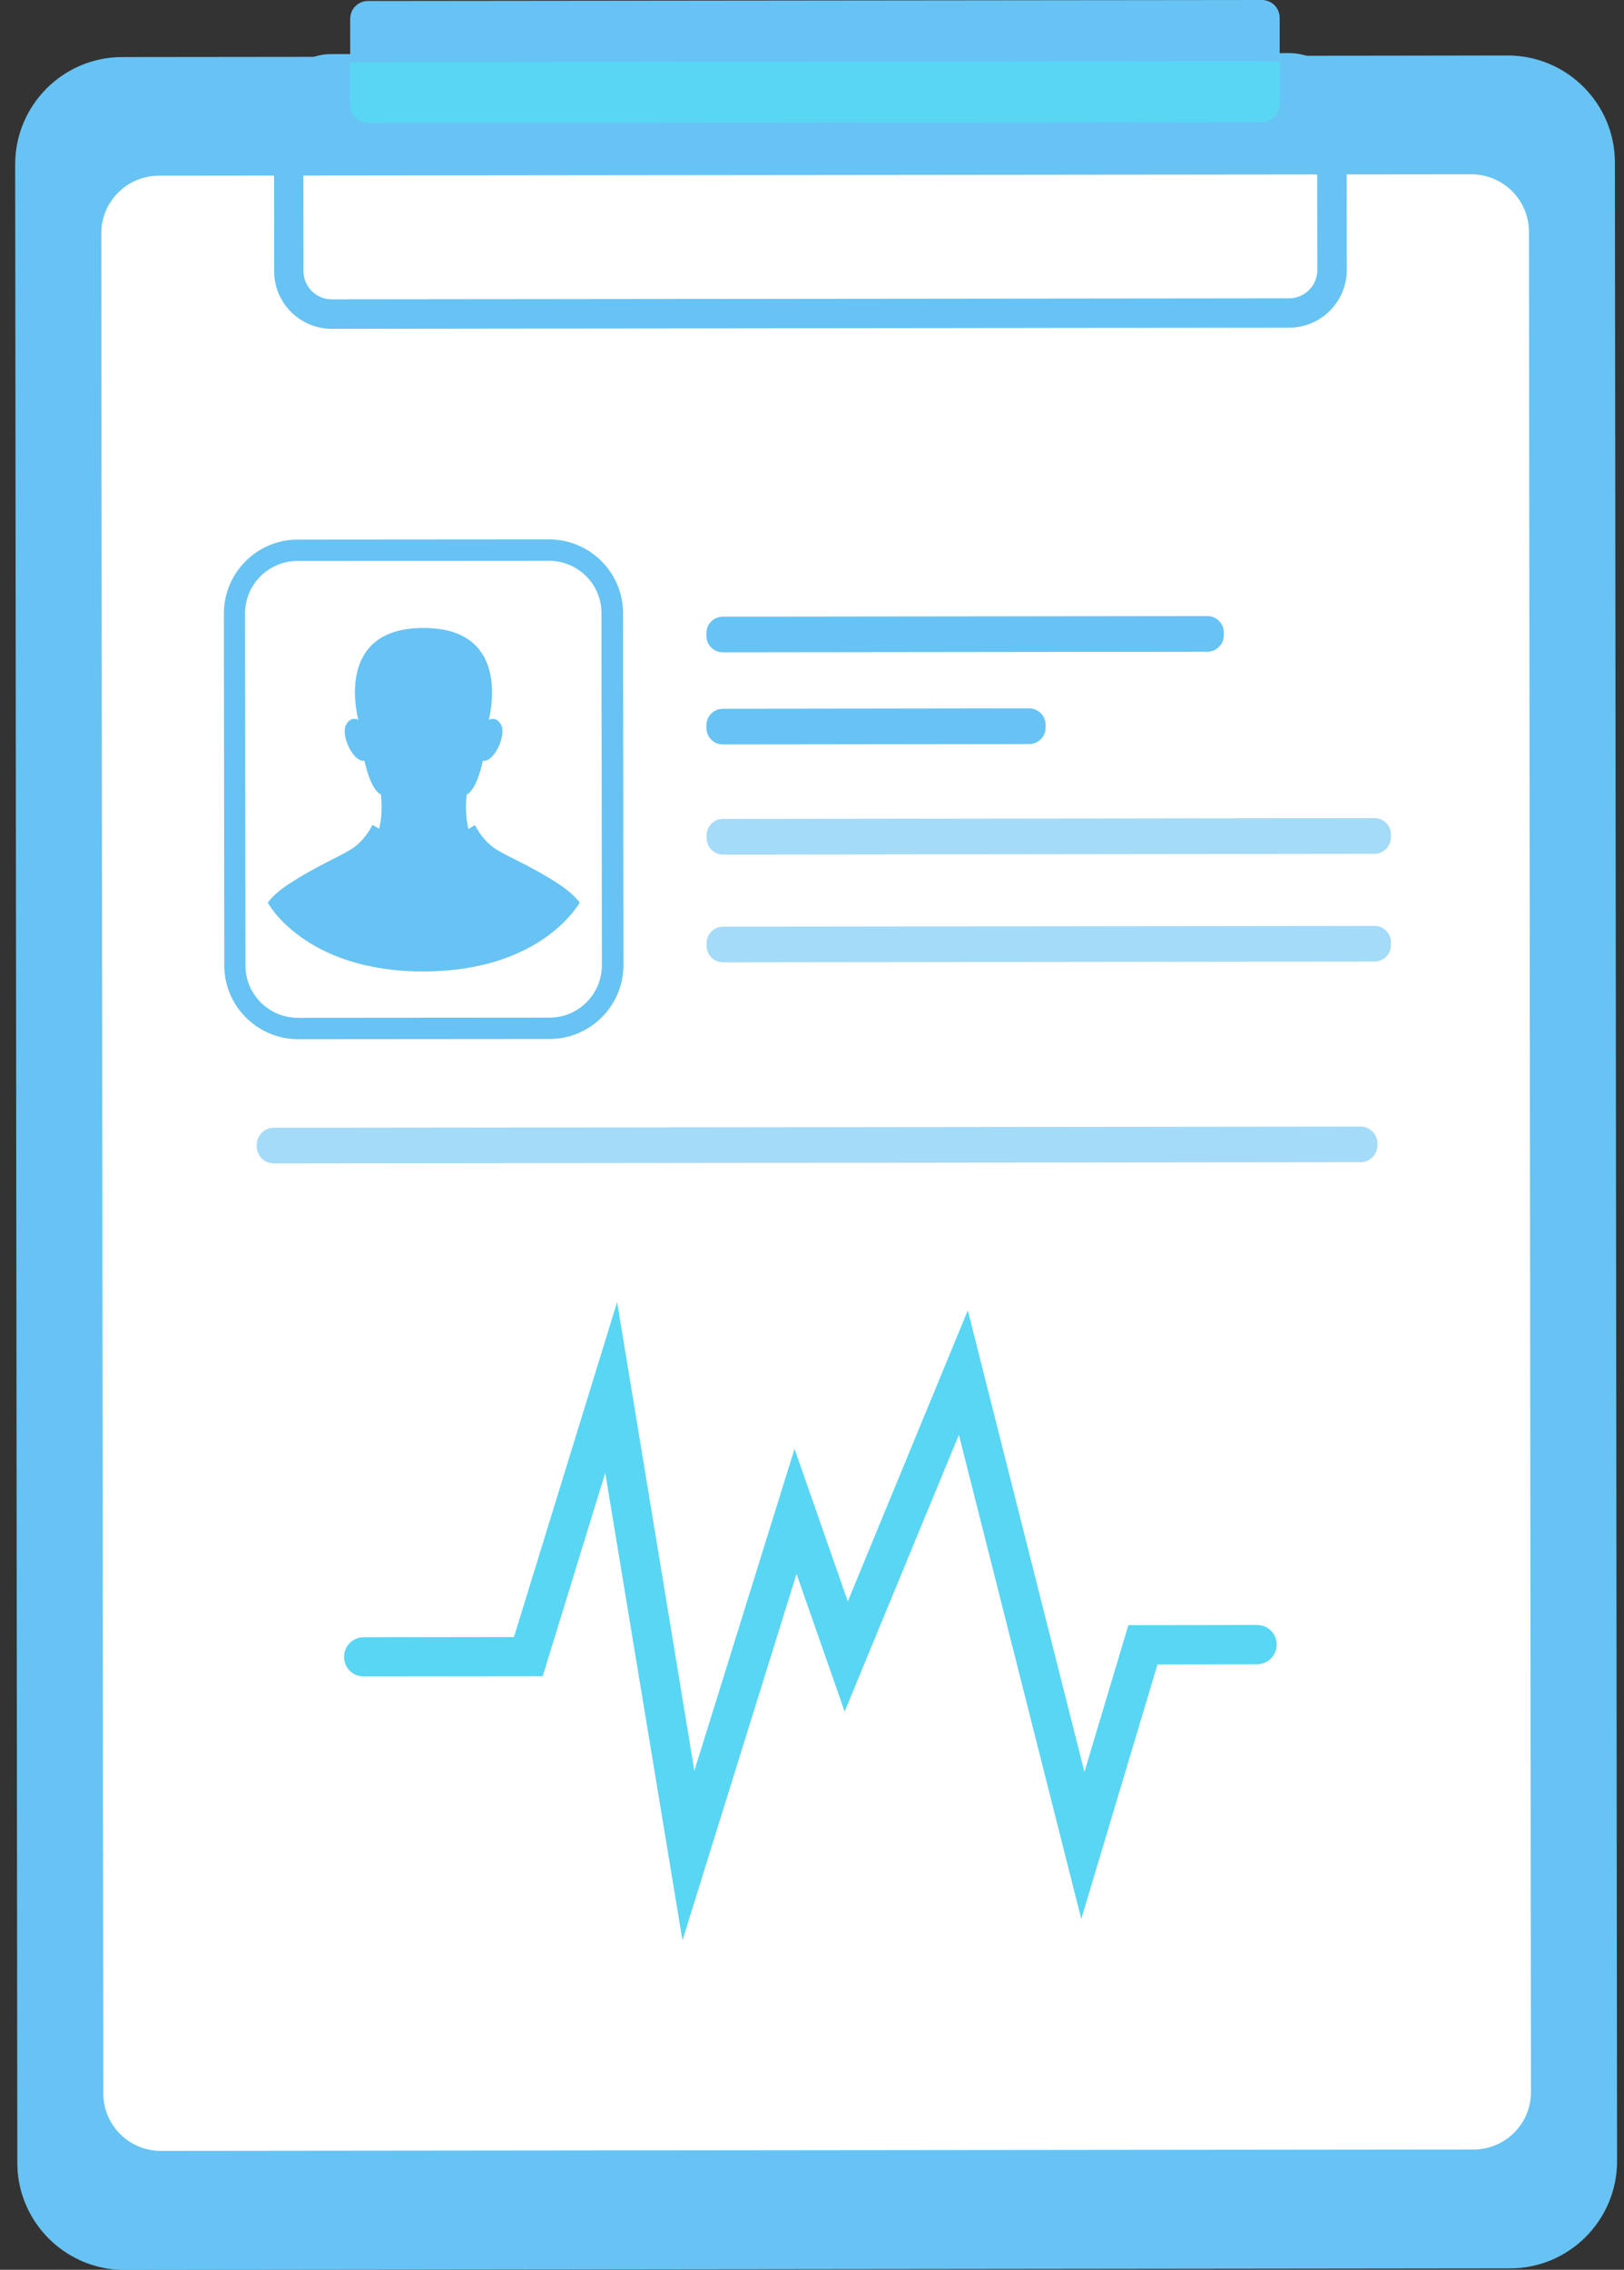 <svg width="68" height="95" viewBox="0 0 68 95" fill="none" xmlns="http://www.w3.org/2000/svg">
<rect x="0" y="0" width="68" height="95" fill="#333333" stroke="none"/>
<g clip-path="url(#clip0)">
<path d="M67.71 90.448C67.71 92.927 65.704 94.942 63.225 94.942L5.22 95.008C3.247 95.008 1.572 93.74 0.967 91.974C0.809 91.518 0.726 91.037 0.726 90.531L0.635 6.882C0.635 4.403 2.642 2.388 5.121 2.388L58.383 2.33L63.126 2.322C65.605 2.322 67.619 4.328 67.619 6.807L67.71 90.448Z" fill="#67C3F3"/>
<path d="M61.7 89.967L6.737 90.025C5.403 90.025 4.325 88.948 4.325 87.613L4.242 9.767C4.242 8.432 5.32 7.354 6.655 7.354L61.608 7.296C62.943 7.296 64.021 8.374 64.021 9.709L64.104 87.555C64.112 88.881 63.034 89.967 61.7 89.967Z" fill="white"/>
<path d="M53.98 13.714L13.893 13.763C12.566 13.763 11.48 12.685 11.48 11.359L11.472 4.676C11.472 3.35 12.55 2.264 13.876 2.264L53.972 2.222C55.299 2.222 56.385 3.3 56.385 4.626L56.393 11.309C56.385 12.636 55.307 13.714 53.98 13.714ZM13.876 3.491C13.229 3.491 12.699 4.021 12.699 4.668L12.707 11.351C12.707 11.997 13.238 12.528 13.884 12.528L53.98 12.486C54.627 12.486 55.158 11.956 55.158 11.309L55.149 4.626C55.149 3.98 54.619 3.449 53.972 3.449L13.876 3.491Z" fill="#67C3F3"/>
<path d="M52.844 5.116L15.41 5.157C14.995 5.157 14.664 4.825 14.664 4.411V0.788C14.664 0.373 14.995 0.041 15.41 0.041L52.836 0C53.251 0 53.582 0.332 53.582 0.746V4.369C53.591 4.784 53.259 5.116 52.844 5.116Z" fill="#67C3F3"/>
<path d="M15.443 5.157L52.811 5.116C53.242 5.116 53.591 4.767 53.591 4.336V2.562L14.655 2.603V4.378C14.655 4.809 15.012 5.157 15.443 5.157Z" fill="#58D6F4"/>
<path d="M28.576 81.212L25.343 61.645L22.723 70.16L15.228 70.168C14.771 70.168 14.407 69.803 14.407 69.347C14.407 68.891 14.771 68.526 15.228 68.526L21.52 68.518L25.84 54.498L29.074 74.115L33.269 60.641L35.499 67.026L40.524 54.846L45.407 74.164L47.248 68.02L52.637 68.012C53.093 68.012 53.458 68.377 53.458 68.833C53.458 69.289 53.093 69.654 52.637 69.654L48.467 69.662L45.275 80.316L40.151 60.053L35.367 71.635L33.352 65.873L28.576 81.212Z" fill="#58D6F4"/>
<path d="M23.021 43.487L12.483 43.495C10.784 43.495 9.391 42.111 9.391 40.411L9.374 25.678C9.374 23.978 10.759 22.585 12.458 22.585L22.996 22.577C24.696 22.577 26.089 23.961 26.089 25.661L26.105 40.395C26.105 42.094 24.721 43.479 23.021 43.487ZM12.45 23.48C11.239 23.48 10.261 24.467 10.261 25.678L10.278 40.411C10.278 41.622 11.264 42.6 12.475 42.6L23.013 42.592C24.223 42.592 25.202 41.605 25.202 40.395L25.185 25.661C25.185 24.451 24.198 23.472 22.988 23.472L12.45 23.48Z" fill="#67C3F3"/>
<path d="M17.74 40.66C22.723 40.651 24.273 37.775 24.273 37.775C24.049 37.493 23.767 37.244 23.386 36.995C22.076 36.141 21.023 35.776 20.584 35.411C20.136 35.055 19.887 34.533 19.887 34.533L19.614 34.699C19.614 34.699 19.448 34.126 19.539 33.256C19.539 33.256 19.929 33.156 20.219 31.838C20.683 31.929 21.23 30.752 20.973 30.321C20.808 30.039 20.608 30.064 20.468 30.13C20.608 29.541 21.247 26.283 17.732 26.283C14.216 26.283 14.854 29.541 15.004 30.13C14.863 30.064 14.664 30.039 14.498 30.321C14.241 30.752 14.796 31.929 15.261 31.838C15.551 33.156 15.949 33.248 15.949 33.248C16.048 34.11 15.874 34.69 15.874 34.69L15.601 34.524C15.601 34.524 15.352 35.038 14.904 35.403C14.457 35.768 13.412 36.141 12.102 36.995C11.72 37.244 11.43 37.493 11.215 37.775C11.206 37.791 12.765 40.668 17.74 40.66Z" fill="#67C3F3"/>
<path d="M50.556 27.278L30.268 27.303C29.886 27.303 29.579 26.996 29.579 26.615V26.499C29.579 26.117 29.886 25.81 30.268 25.81L50.556 25.785C50.938 25.785 51.244 26.092 51.244 26.474V26.59C51.244 26.971 50.929 27.278 50.556 27.278Z" fill="#67C3F3"/>
<path d="M43.094 31.142L30.268 31.158C29.886 31.158 29.579 30.851 29.579 30.47V30.354C29.579 29.973 29.886 29.666 30.268 29.666L43.094 29.649C43.475 29.649 43.782 29.956 43.782 30.337V30.453C43.782 30.835 43.475 31.142 43.094 31.142Z" fill="#67C3F3"/>
<path opacity="0.6" d="M57.554 35.735L30.276 35.768C29.895 35.768 29.588 35.461 29.588 35.08V34.964C29.588 34.582 29.895 34.276 30.276 34.276L57.554 34.242C57.935 34.242 58.242 34.549 58.242 34.931V35.047C58.234 35.428 57.927 35.735 57.554 35.735Z" fill="#67C3F3"/>
<path opacity="0.6" d="M56.965 48.644L11.463 48.694C11.074 48.694 10.75 48.379 10.75 47.981V47.914C10.75 47.525 11.065 47.202 11.463 47.202L56.965 47.152C57.355 47.152 57.678 47.467 57.678 47.865V47.931C57.678 48.329 57.355 48.644 56.965 48.644Z" fill="#67C3F3"/>
<path opacity="0.6" d="M57.554 40.245L30.276 40.278C29.895 40.278 29.588 39.972 29.588 39.59V39.474C29.588 39.093 29.895 38.786 30.276 38.786L57.554 38.753C57.935 38.753 58.242 39.06 58.242 39.441V39.557C58.242 39.938 57.935 40.245 57.554 40.245Z" fill="#67C3F3"/>
</g>
<defs>
<linearGradient id="paint0_linear" x1="-8.654" y1="34.748" x2="76.999" y2="62.578" gradientUnits="userSpaceOnUse">
<stop stop-color="#6CBCFC"/>
<stop offset="0.171" stop-color="#5EABFC"/>
<stop offset="0.408" stop-color="#509AFC"/>
<stop offset="0.67" stop-color="#4890FC"/>
<stop offset="1" stop-color="#458DFC"/>
</linearGradient>
<linearGradient id="paint1_linear" x1="-4.59" y1="-21.375" x2="56.387" y2="7.99" gradientUnits="userSpaceOnUse">
<stop stop-color="#CFE9FF"/>
<stop offset="1" stop-color="#A1D6FB"/>
</linearGradient>
<linearGradient id="paint2_linear" x1="14.654" y1="2.58" x2="53.59" y2="2.58" gradientUnits="userSpaceOnUse">
<stop stop-color="#B0F4FF"/>
<stop offset="1" stop-color="#69DCFC"/>
</linearGradient>
<linearGradient id="paint3_linear" x1="14.77" y1="29.207" x2="24.551" y2="41.833" gradientUnits="userSpaceOnUse">
<stop stop-color="#6CBCFC"/>
<stop offset="1" stop-color="#458DFC"/>
</linearGradient>
<linearGradient id="paint4_linear" x1="13.709" y1="30.029" x2="23.49" y2="42.655" gradientUnits="userSpaceOnUse">
<stop stop-color="#B0F4FF"/>
<stop offset="0.099" stop-color="#A1EFFE"/>
<stop offset="0.299" stop-color="#88E7FD"/>
<stop offset="0.509" stop-color="#77E1FD"/>
<stop offset="0.734" stop-color="#6CDDFC"/>
<stop offset="1" stop-color="#69DCFC"/>
</linearGradient>
<linearGradient id="paint5_linear" x1="29.581" y1="26.551" x2="51.24" y2="26.564" gradientUnits="userSpaceOnUse">
<stop stop-color="#6CBCFC"/>
<stop offset="1" stop-color="#458DFC"/>
</linearGradient>
<linearGradient id="paint6_linear" x1="29.585" y1="30.404" x2="43.781" y2="30.404" gradientUnits="userSpaceOnUse">
<stop stop-color="#6CBCFC"/>
<stop offset="1" stop-color="#458DFC"/>
</linearGradient>
<linearGradient id="paint7_linear" x1="29.589" y1="35.01" x2="58.237" y2="35.01" gradientUnits="userSpaceOnUse">
<stop stop-color="#6CBCFC"/>
<stop offset="1" stop-color="#458DFC"/>
</linearGradient>
<linearGradient id="paint8_linear" x1="10.75" y1="47.927" x2="57.676" y2="47.927" gradientUnits="userSpaceOnUse">
<stop stop-color="#6CBCFC"/>
<stop offset="1" stop-color="#458DFC"/>
</linearGradient>
<linearGradient id="paint9_linear" x1="29.594" y1="39.519" x2="58.242" y2="39.519" gradientUnits="userSpaceOnUse">
<stop stop-color="#6CBCFC"/>
<stop offset="1" stop-color="#458DFC"/>
</linearGradient>
<clipPath id="clip0">
<rect width="67.075" height="95" fill="white" transform="translate(0.635)"/>
</clipPath>
</defs>
</svg>
